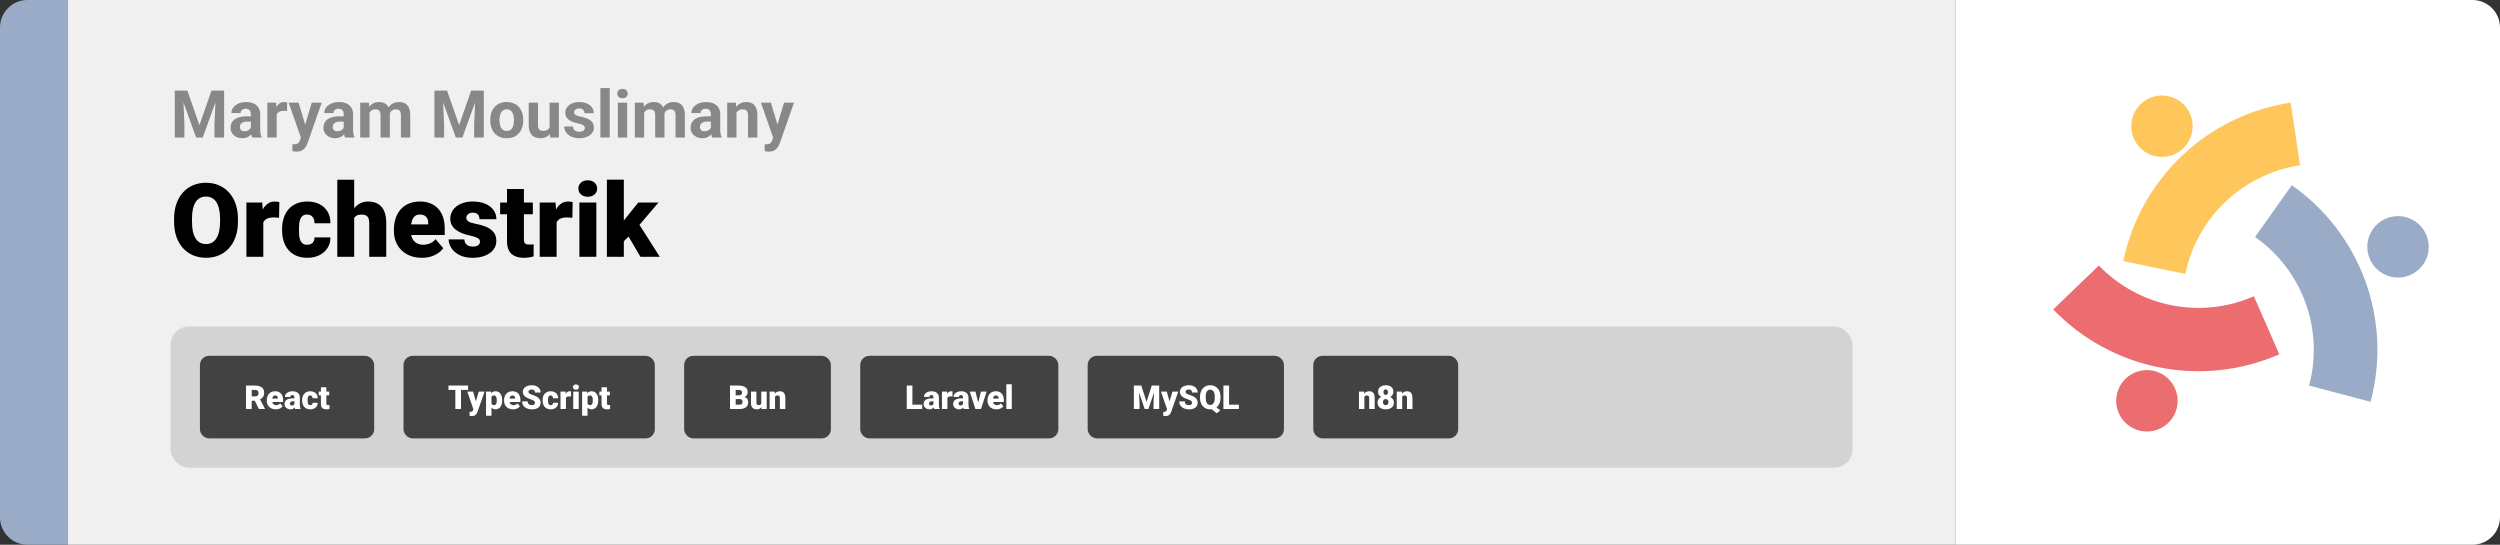 <svg width="1363" height="297" viewBox="0 0 1363 297" fill="none" xmlns="http://www.w3.org/2000/svg">
<rect x="0" y="0" width="1363" height="297" fill="#333333" stroke="none"/>
<path d="M0 15C0 6.716 6.716 0 15 0H37V297H15C6.716 297 0 290.284 0 282V15Z" fill="#99ABC7"/>
<path d="M37 0H1066V297H37V0Z" fill="#F0F0F0"/>
<path d="M97.693 49.406H102.158L108.732 68.197L115.307 49.406H119.771L110.525 75H106.939L97.693 49.406ZM95.285 49.406H99.732L100.541 67.723V75H95.285V49.406ZM117.732 49.406H122.197V75H116.924V67.723L117.732 49.406ZM136.77 70.711V62.238C136.77 61.629 136.67 61.107 136.471 60.674C136.271 60.228 135.961 59.883 135.539 59.637C135.129 59.391 134.596 59.268 133.939 59.268C133.377 59.268 132.891 59.367 132.48 59.566C132.07 59.754 131.754 60.029 131.531 60.393C131.309 60.744 131.197 61.16 131.197 61.641H126.135C126.135 60.832 126.322 60.065 126.697 59.338C127.072 58.611 127.617 57.973 128.332 57.422C129.047 56.859 129.896 56.42 130.881 56.103C131.877 55.787 132.99 55.629 134.221 55.629C135.697 55.629 137.01 55.875 138.158 56.367C139.307 56.859 140.209 57.598 140.865 58.582C141.533 59.566 141.867 60.797 141.867 62.273V70.412C141.867 71.455 141.932 72.311 142.061 72.978C142.189 73.635 142.377 74.209 142.623 74.701V75H137.508C137.262 74.484 137.074 73.84 136.945 73.066C136.828 72.281 136.77 71.496 136.77 70.711ZM137.438 63.416L137.473 66.281H134.643C133.975 66.281 133.395 66.357 132.902 66.51C132.41 66.662 132.006 66.879 131.689 67.16C131.373 67.43 131.139 67.746 130.986 68.109C130.846 68.473 130.775 68.871 130.775 69.305C130.775 69.738 130.875 70.131 131.074 70.482C131.273 70.822 131.561 71.092 131.936 71.291C132.311 71.478 132.75 71.572 133.254 71.572C134.016 71.572 134.678 71.42 135.24 71.115C135.803 70.811 136.236 70.436 136.541 69.99C136.857 69.545 137.021 69.123 137.033 68.725L138.369 70.869C138.182 71.35 137.924 71.848 137.596 72.363C137.279 72.879 136.875 73.365 136.383 73.822C135.891 74.268 135.299 74.637 134.607 74.93C133.916 75.211 133.096 75.352 132.146 75.352C130.939 75.352 129.844 75.111 128.859 74.631C127.887 74.139 127.113 73.465 126.539 72.609C125.977 71.742 125.695 70.758 125.695 69.656C125.695 68.66 125.883 67.775 126.258 67.002C126.633 66.228 127.184 65.578 127.91 65.051C128.648 64.512 129.568 64.107 130.67 63.838C131.771 63.557 133.049 63.416 134.502 63.416H137.438ZM150.832 60.129V75H145.77V55.98H150.533L150.832 60.129ZM156.562 55.857L156.475 60.551C156.229 60.516 155.93 60.486 155.578 60.463C155.238 60.428 154.928 60.41 154.646 60.41C153.932 60.41 153.311 60.504 152.783 60.691C152.268 60.867 151.834 61.131 151.482 61.482C151.143 61.834 150.885 62.262 150.709 62.766C150.545 63.27 150.451 63.844 150.428 64.488L149.408 64.172C149.408 62.941 149.531 61.81 149.777 60.779C150.023 59.736 150.381 58.828 150.85 58.055C151.33 57.281 151.916 56.684 152.607 56.262C153.299 55.84 154.09 55.629 154.98 55.629C155.262 55.629 155.549 55.652 155.842 55.699C156.135 55.734 156.375 55.787 156.562 55.857ZM164.912 72.856L169.957 55.98H175.389L167.742 77.865C167.578 78.346 167.355 78.861 167.074 79.412C166.805 79.963 166.436 80.484 165.967 80.977C165.51 81.481 164.93 81.891 164.227 82.207C163.535 82.523 162.686 82.682 161.678 82.682C161.197 82.682 160.805 82.652 160.5 82.594C160.195 82.535 159.832 82.453 159.41 82.348V78.639C159.539 78.639 159.674 78.639 159.814 78.639C159.955 78.65 160.09 78.656 160.219 78.656C160.887 78.656 161.432 78.58 161.854 78.428C162.275 78.275 162.615 78.041 162.873 77.725C163.131 77.42 163.336 77.022 163.488 76.529L164.912 72.856ZM162.803 55.98L166.934 69.762L167.654 75.123L164.209 75.492L157.371 55.98H162.803ZM187.395 70.711V62.238C187.395 61.629 187.295 61.107 187.096 60.674C186.896 60.228 186.586 59.883 186.164 59.637C185.754 59.391 185.221 59.268 184.564 59.268C184.002 59.268 183.516 59.367 183.105 59.566C182.695 59.754 182.379 60.029 182.156 60.393C181.934 60.744 181.822 61.16 181.822 61.641H176.76C176.76 60.832 176.947 60.065 177.322 59.338C177.697 58.611 178.242 57.973 178.957 57.422C179.672 56.859 180.521 56.42 181.506 56.103C182.502 55.787 183.615 55.629 184.846 55.629C186.322 55.629 187.635 55.875 188.783 56.367C189.932 56.859 190.834 57.598 191.49 58.582C192.158 59.566 192.492 60.797 192.492 62.273V70.412C192.492 71.455 192.557 72.311 192.686 72.978C192.814 73.635 193.002 74.209 193.248 74.701V75H188.133C187.887 74.484 187.699 73.84 187.57 73.066C187.453 72.281 187.395 71.496 187.395 70.711ZM188.062 63.416L188.098 66.281H185.268C184.6 66.281 184.02 66.357 183.527 66.51C183.035 66.662 182.631 66.879 182.314 67.16C181.998 67.43 181.764 67.746 181.611 68.109C181.471 68.473 181.4 68.871 181.4 69.305C181.4 69.738 181.5 70.131 181.699 70.482C181.898 70.822 182.186 71.092 182.561 71.291C182.936 71.478 183.375 71.572 183.879 71.572C184.641 71.572 185.303 71.42 185.865 71.115C186.428 70.811 186.861 70.436 187.166 69.99C187.482 69.545 187.646 69.123 187.658 68.725L188.994 70.869C188.807 71.35 188.549 71.848 188.221 72.363C187.904 72.879 187.5 73.365 187.008 73.822C186.516 74.268 185.924 74.637 185.232 74.93C184.541 75.211 183.721 75.352 182.771 75.352C181.564 75.352 180.469 75.111 179.484 74.631C178.512 74.139 177.738 73.465 177.164 72.609C176.602 71.742 176.32 70.758 176.32 69.656C176.32 68.66 176.508 67.775 176.883 67.002C177.258 66.228 177.809 65.578 178.535 65.051C179.273 64.512 180.193 64.107 181.295 63.838C182.396 63.557 183.674 63.416 185.127 63.416H188.062ZM201.457 59.918V75H196.377V55.98H201.141L201.457 59.918ZM200.754 64.822H199.348C199.348 63.498 199.506 62.279 199.822 61.166C200.15 60.041 200.625 59.068 201.246 58.248C201.879 57.416 202.658 56.772 203.584 56.315C204.51 55.857 205.582 55.629 206.801 55.629C207.645 55.629 208.418 55.758 209.121 56.016C209.824 56.262 210.428 56.654 210.932 57.193C211.447 57.721 211.846 58.412 212.127 59.268C212.408 60.111 212.549 61.125 212.549 62.309V75H207.486V62.871C207.486 62.004 207.369 61.336 207.135 60.867C206.9 60.398 206.566 60.07 206.133 59.883C205.711 59.695 205.201 59.602 204.604 59.602C203.947 59.602 203.373 59.736 202.881 60.006C202.4 60.275 202.002 60.65 201.686 61.131C201.369 61.6 201.135 62.15 200.982 62.783C200.83 63.416 200.754 64.096 200.754 64.822ZM212.074 64.242L210.264 64.471C210.264 63.228 210.416 62.074 210.721 61.008C211.037 59.941 211.5 59.004 212.109 58.195C212.73 57.387 213.498 56.76 214.412 56.315C215.326 55.857 216.381 55.629 217.576 55.629C218.49 55.629 219.322 55.764 220.072 56.033C220.822 56.291 221.461 56.707 221.988 57.281C222.527 57.844 222.938 58.582 223.219 59.496C223.512 60.41 223.658 61.529 223.658 62.853V75H218.578V62.853C218.578 61.975 218.461 61.307 218.227 60.85C218.004 60.381 217.676 60.059 217.242 59.883C216.82 59.695 216.316 59.602 215.73 59.602C215.121 59.602 214.588 59.725 214.131 59.971C213.674 60.205 213.293 60.533 212.988 60.955C212.684 61.377 212.455 61.869 212.303 62.432C212.15 62.982 212.074 63.586 212.074 64.242ZM239.268 49.406H243.732L250.307 68.197L256.881 49.406H261.346L252.1 75H248.514L239.268 49.406ZM236.859 49.406H241.307L242.115 67.723V75H236.859V49.406ZM259.307 49.406H263.771V75H258.498V67.723L259.307 49.406ZM267.27 65.684V65.314C267.27 63.92 267.469 62.637 267.867 61.465C268.266 60.281 268.846 59.256 269.607 58.389C270.369 57.522 271.307 56.848 272.42 56.367C273.533 55.875 274.811 55.629 276.252 55.629C277.693 55.629 278.977 55.875 280.102 56.367C281.227 56.848 282.17 57.522 282.932 58.389C283.705 59.256 284.291 60.281 284.689 61.465C285.088 62.637 285.287 63.92 285.287 65.314V65.684C285.287 67.066 285.088 68.35 284.689 69.533C284.291 70.705 283.705 71.731 282.932 72.609C282.17 73.477 281.232 74.15 280.119 74.631C279.006 75.111 277.729 75.352 276.287 75.352C274.846 75.352 273.562 75.111 272.438 74.631C271.324 74.15 270.381 73.477 269.607 72.609C268.846 71.731 268.266 70.705 267.867 69.533C267.469 68.35 267.27 67.066 267.27 65.684ZM272.332 65.314V65.684C272.332 66.481 272.402 67.225 272.543 67.916C272.684 68.607 272.906 69.217 273.211 69.744C273.527 70.26 273.938 70.664 274.441 70.957C274.945 71.25 275.561 71.397 276.287 71.397C276.99 71.397 277.594 71.25 278.098 70.957C278.602 70.664 279.006 70.26 279.311 69.744C279.615 69.217 279.838 68.607 279.979 67.916C280.131 67.225 280.207 66.481 280.207 65.684V65.314C280.207 64.541 280.131 63.815 279.979 63.135C279.838 62.443 279.609 61.834 279.293 61.307C278.988 60.768 278.584 60.346 278.08 60.041C277.576 59.736 276.967 59.584 276.252 59.584C275.537 59.584 274.928 59.736 274.424 60.041C273.932 60.346 273.527 60.768 273.211 61.307C272.906 61.834 272.684 62.443 272.543 63.135C272.402 63.815 272.332 64.541 272.332 65.314ZM299.648 70.447V55.98H304.711V75H299.947L299.648 70.447ZM300.211 66.545L301.705 66.51C301.705 67.775 301.559 68.953 301.266 70.043C300.973 71.121 300.533 72.059 299.947 72.856C299.361 73.641 298.623 74.256 297.732 74.701C296.842 75.135 295.793 75.352 294.586 75.352C293.66 75.352 292.805 75.223 292.02 74.965C291.246 74.695 290.578 74.279 290.016 73.717C289.465 73.143 289.031 72.41 288.715 71.519C288.41 70.617 288.258 69.533 288.258 68.268V55.98H293.32V68.303C293.32 68.865 293.385 69.34 293.514 69.727C293.654 70.113 293.848 70.43 294.094 70.676C294.34 70.922 294.627 71.098 294.955 71.203C295.295 71.309 295.67 71.361 296.08 71.361C297.123 71.361 297.943 71.15 298.541 70.728C299.15 70.307 299.578 69.732 299.824 69.006C300.082 68.268 300.211 67.447 300.211 66.545ZM318.861 69.744C318.861 69.381 318.756 69.053 318.545 68.76C318.334 68.467 317.941 68.197 317.367 67.951C316.805 67.693 315.99 67.459 314.924 67.248C313.963 67.037 313.066 66.773 312.234 66.457C311.414 66.129 310.699 65.736 310.09 65.279C309.492 64.822 309.023 64.283 308.684 63.662C308.344 63.029 308.174 62.309 308.174 61.5C308.174 60.703 308.344 59.953 308.684 59.25C309.035 58.547 309.533 57.926 310.178 57.387C310.834 56.836 311.631 56.408 312.568 56.103C313.518 55.787 314.584 55.629 315.768 55.629C317.42 55.629 318.838 55.893 320.021 56.42C321.217 56.947 322.131 57.674 322.764 58.6C323.408 59.514 323.73 60.557 323.73 61.728H318.668C318.668 61.236 318.562 60.797 318.352 60.41C318.152 60.012 317.836 59.701 317.402 59.478C316.98 59.244 316.43 59.127 315.75 59.127C315.188 59.127 314.701 59.227 314.291 59.426C313.881 59.613 313.564 59.871 313.342 60.199C313.131 60.516 313.025 60.867 313.025 61.254C313.025 61.547 313.084 61.81 313.201 62.045C313.33 62.268 313.535 62.473 313.816 62.66C314.098 62.848 314.461 63.023 314.906 63.188C315.363 63.34 315.926 63.48 316.594 63.609C317.965 63.891 319.189 64.26 320.268 64.717C321.346 65.162 322.201 65.772 322.834 66.545C323.467 67.307 323.783 68.309 323.783 69.551C323.783 70.394 323.596 71.168 323.221 71.871C322.846 72.574 322.307 73.189 321.604 73.717C320.9 74.232 320.057 74.637 319.072 74.93C318.1 75.211 317.004 75.352 315.785 75.352C314.016 75.352 312.516 75.035 311.285 74.402C310.066 73.769 309.141 72.967 308.508 71.994C307.887 71.01 307.576 70.002 307.576 68.971H312.375C312.398 69.662 312.574 70.219 312.902 70.641C313.242 71.062 313.67 71.367 314.186 71.555C314.713 71.742 315.281 71.836 315.891 71.836C316.547 71.836 317.092 71.748 317.525 71.572C317.959 71.385 318.287 71.139 318.51 70.834C318.744 70.518 318.861 70.154 318.861 69.744ZM332.414 48V75H327.334V48H332.414ZM341.941 55.98V75H336.861V55.98H341.941ZM336.545 51.023C336.545 50.285 336.803 49.676 337.318 49.195C337.834 48.715 338.525 48.475 339.393 48.475C340.248 48.475 340.934 48.715 341.449 49.195C341.977 49.676 342.24 50.285 342.24 51.023C342.24 51.762 341.977 52.371 341.449 52.852C340.934 53.332 340.248 53.572 339.393 53.572C338.525 53.572 337.834 53.332 337.318 52.852C336.803 52.371 336.545 51.762 336.545 51.023ZM351.188 59.918V75H346.107V55.98H350.871L351.188 59.918ZM350.484 64.822H349.078C349.078 63.498 349.236 62.279 349.553 61.166C349.881 60.041 350.355 59.068 350.977 58.248C351.609 57.416 352.389 56.772 353.314 56.315C354.24 55.857 355.312 55.629 356.531 55.629C357.375 55.629 358.148 55.758 358.852 56.016C359.555 56.262 360.158 56.654 360.662 57.193C361.178 57.721 361.576 58.412 361.857 59.268C362.139 60.111 362.279 61.125 362.279 62.309V75H357.217V62.871C357.217 62.004 357.1 61.336 356.865 60.867C356.631 60.398 356.297 60.07 355.863 59.883C355.441 59.695 354.932 59.602 354.334 59.602C353.678 59.602 353.104 59.736 352.611 60.006C352.131 60.275 351.732 60.65 351.416 61.131C351.1 61.6 350.865 62.15 350.713 62.783C350.561 63.416 350.484 64.096 350.484 64.822ZM361.805 64.242L359.994 64.471C359.994 63.228 360.146 62.074 360.451 61.008C360.768 59.941 361.23 59.004 361.84 58.195C362.461 57.387 363.229 56.76 364.143 56.315C365.057 55.857 366.111 55.629 367.307 55.629C368.221 55.629 369.053 55.764 369.803 56.033C370.553 56.291 371.191 56.707 371.719 57.281C372.258 57.844 372.668 58.582 372.949 59.496C373.242 60.41 373.389 61.529 373.389 62.853V75H368.309V62.853C368.309 61.975 368.191 61.307 367.957 60.85C367.734 60.381 367.406 60.059 366.973 59.883C366.551 59.695 366.047 59.602 365.461 59.602C364.852 59.602 364.318 59.725 363.861 59.971C363.404 60.205 363.023 60.533 362.719 60.955C362.414 61.377 362.186 61.869 362.033 62.432C361.881 62.982 361.805 63.586 361.805 64.242ZM387.574 70.711V62.238C387.574 61.629 387.475 61.107 387.275 60.674C387.076 60.228 386.766 59.883 386.344 59.637C385.934 59.391 385.4 59.268 384.744 59.268C384.182 59.268 383.695 59.367 383.285 59.566C382.875 59.754 382.559 60.029 382.336 60.393C382.113 60.744 382.002 61.16 382.002 61.641H376.939C376.939 60.832 377.127 60.065 377.502 59.338C377.877 58.611 378.422 57.973 379.137 57.422C379.852 56.859 380.701 56.42 381.686 56.103C382.682 55.787 383.795 55.629 385.025 55.629C386.502 55.629 387.814 55.875 388.963 56.367C390.111 56.859 391.014 57.598 391.67 58.582C392.338 59.566 392.672 60.797 392.672 62.273V70.412C392.672 71.455 392.736 72.311 392.865 72.978C392.994 73.635 393.182 74.209 393.428 74.701V75H388.312C388.066 74.484 387.879 73.84 387.75 73.066C387.633 72.281 387.574 71.496 387.574 70.711ZM388.242 63.416L388.277 66.281H385.447C384.779 66.281 384.199 66.357 383.707 66.51C383.215 66.662 382.811 66.879 382.494 67.16C382.178 67.43 381.943 67.746 381.791 68.109C381.65 68.473 381.58 68.871 381.58 69.305C381.58 69.738 381.68 70.131 381.879 70.482C382.078 70.822 382.365 71.092 382.74 71.291C383.115 71.478 383.555 71.572 384.059 71.572C384.82 71.572 385.482 71.42 386.045 71.115C386.607 70.811 387.041 70.436 387.346 69.99C387.662 69.545 387.826 69.123 387.838 68.725L389.174 70.869C388.986 71.35 388.729 71.848 388.4 72.363C388.084 72.879 387.68 73.365 387.188 73.822C386.695 74.268 386.104 74.637 385.412 74.93C384.721 75.211 383.9 75.352 382.951 75.352C381.744 75.352 380.648 75.111 379.664 74.631C378.691 74.139 377.918 73.465 377.344 72.609C376.781 71.742 376.5 70.758 376.5 69.656C376.5 68.66 376.688 67.775 377.062 67.002C377.438 66.228 377.988 65.578 378.715 65.051C379.453 64.512 380.373 64.107 381.475 63.838C382.576 63.557 383.854 63.416 385.307 63.416H388.242ZM401.531 60.041V75H396.469V55.98H401.215L401.531 60.041ZM400.793 64.822H399.422C399.422 63.416 399.604 62.15 399.967 61.025C400.33 59.889 400.84 58.922 401.496 58.125C402.152 57.316 402.932 56.701 403.834 56.279C404.748 55.846 405.768 55.629 406.893 55.629C407.783 55.629 408.598 55.758 409.336 56.016C410.074 56.273 410.707 56.684 411.234 57.246C411.773 57.809 412.184 58.553 412.465 59.478C412.758 60.404 412.904 61.535 412.904 62.871V75H407.807V62.853C407.807 62.01 407.689 61.353 407.455 60.885C407.221 60.416 406.875 60.088 406.418 59.9C405.973 59.701 405.422 59.602 404.766 59.602C404.086 59.602 403.494 59.736 402.99 60.006C402.498 60.275 402.088 60.65 401.76 61.131C401.443 61.6 401.203 62.15 401.039 62.783C400.875 63.416 400.793 64.096 400.793 64.822ZM422.396 72.856L427.441 55.98H432.873L425.227 77.865C425.062 78.346 424.84 78.861 424.559 79.412C424.289 79.963 423.92 80.484 423.451 80.977C422.994 81.481 422.414 81.891 421.711 82.207C421.02 82.523 420.17 82.682 419.162 82.682C418.682 82.682 418.289 82.652 417.984 82.594C417.68 82.535 417.316 82.453 416.895 82.348V78.639C417.023 78.639 417.158 78.639 417.299 78.639C417.439 78.65 417.574 78.656 417.703 78.656C418.371 78.656 418.916 78.58 419.338 78.428C419.76 78.275 420.1 78.041 420.357 77.725C420.615 77.42 420.82 77.022 420.973 76.529L422.396 72.856ZM420.287 55.98L424.418 69.762L425.139 75.123L421.693 75.492L414.855 55.98H420.287Z" fill="#888888"/>
<path d="M129.723 119.301V120.914C129.723 123.958 129.294 126.693 128.438 129.117C127.599 131.523 126.405 133.583 124.855 135.297C123.306 136.992 121.474 138.296 119.359 139.207C117.245 140.1 114.911 140.547 112.359 140.547C109.789 140.547 107.438 140.1 105.305 139.207C103.19 138.296 101.349 136.992 99.781 135.297C98.232 133.583 97.029 131.523 96.172 129.117C95.333 126.693 94.914 123.958 94.914 120.914V119.301C94.914 116.257 95.333 113.522 96.172 111.098C97.029 108.673 98.223 106.613 99.754 104.918C101.303 103.204 103.135 101.901 105.25 101.008C107.383 100.096 109.734 99.641 112.305 99.641C114.857 99.641 117.19 100.096 119.305 101.008C121.438 101.901 123.279 103.204 124.828 104.918C126.378 106.613 127.581 108.673 128.438 111.098C129.294 113.522 129.723 116.257 129.723 119.301ZM119.988 120.914V119.246C119.988 117.277 119.815 115.546 119.469 114.051C119.141 112.538 118.648 111.271 117.992 110.25C117.336 109.229 116.525 108.464 115.559 107.953C114.611 107.424 113.526 107.16 112.305 107.16C111.029 107.16 109.917 107.424 108.969 107.953C108.021 108.464 107.228 109.229 106.59 110.25C105.952 111.271 105.469 112.538 105.141 114.051C104.831 115.546 104.676 117.277 104.676 119.246V120.914C104.676 122.865 104.831 124.596 105.141 126.109C105.469 127.604 105.952 128.871 106.59 129.91C107.246 130.949 108.048 131.733 108.996 132.262C109.962 132.79 111.083 133.055 112.359 133.055C113.581 133.055 114.665 132.79 115.613 132.262C116.561 131.733 117.354 130.949 117.992 129.91C118.648 128.871 119.141 127.604 119.469 126.109C119.815 124.596 119.988 122.865 119.988 120.914ZM143.559 117.742V140H134.344V110.414H142.957L143.559 117.742ZM152.309 110.195L152.145 118.754C151.78 118.717 151.288 118.672 150.668 118.617C150.048 118.562 149.529 118.535 149.109 118.535C148.034 118.535 147.104 118.663 146.32 118.918C145.555 119.155 144.917 119.52 144.406 120.012C143.914 120.486 143.549 121.087 143.312 121.816C143.094 122.546 142.993 123.393 143.012 124.359L141.344 123.266C141.344 121.279 141.535 119.474 141.918 117.852C142.319 116.211 142.884 114.798 143.613 113.613C144.342 112.41 145.227 111.49 146.266 110.852C147.305 110.195 148.471 109.867 149.766 109.867C150.221 109.867 150.668 109.895 151.105 109.949C151.561 110.004 151.962 110.086 152.309 110.195ZM167.43 133.438C168.286 133.438 169.016 133.283 169.617 132.973C170.237 132.645 170.702 132.189 171.012 131.605C171.34 131.004 171.495 130.284 171.477 129.445H180.145C180.163 131.669 179.616 133.62 178.504 135.297C177.41 136.956 175.915 138.25 174.02 139.18C172.142 140.091 170.018 140.547 167.648 140.547C165.333 140.547 163.31 140.173 161.578 139.426C159.846 138.66 158.397 137.603 157.23 136.254C156.082 134.887 155.216 133.292 154.633 131.469C154.068 129.646 153.785 127.668 153.785 125.535V124.906C153.785 122.773 154.068 120.796 154.633 118.973C155.216 117.132 156.082 115.536 157.23 114.188C158.397 112.82 159.837 111.763 161.551 111.016C163.283 110.25 165.297 109.867 167.594 109.867C170.055 109.867 172.224 110.332 174.102 111.262C175.997 112.191 177.483 113.54 178.559 115.309C179.634 117.077 180.163 119.219 180.145 121.734H171.477C171.495 120.841 171.358 120.039 171.066 119.328C170.775 118.617 170.319 118.052 169.699 117.633C169.098 117.195 168.323 116.977 167.375 116.977C166.427 116.977 165.661 117.186 165.078 117.605C164.495 118.025 164.048 118.608 163.738 119.355C163.447 120.085 163.246 120.923 163.137 121.871C163.046 122.819 163 123.831 163 124.906V125.535C163 126.629 163.046 127.659 163.137 128.625C163.246 129.573 163.456 130.411 163.766 131.141C164.076 131.852 164.522 132.417 165.105 132.836C165.689 133.237 166.464 133.438 167.43 133.438ZM193.105 98V140H183.891V98H193.105ZM192.012 124.195L189.852 124.25C189.852 122.172 190.107 120.258 190.617 118.508C191.128 116.758 191.857 115.236 192.805 113.941C193.753 112.647 194.892 111.645 196.223 110.934C197.553 110.223 199.03 109.867 200.652 109.867C202.111 109.867 203.441 110.077 204.645 110.496C205.866 110.915 206.914 111.59 207.789 112.52C208.682 113.449 209.366 114.661 209.84 116.156C210.332 117.651 210.578 119.474 210.578 121.625V140H201.309V121.57C201.309 120.367 201.135 119.438 200.789 118.781C200.461 118.107 199.987 117.642 199.367 117.387C198.747 117.113 197.991 116.977 197.098 116.977C196.022 116.977 195.147 117.159 194.473 117.523C193.798 117.888 193.279 118.398 192.914 119.055C192.568 119.693 192.331 120.449 192.203 121.324C192.076 122.199 192.012 123.156 192.012 124.195ZM230.02 140.547C227.613 140.547 225.462 140.173 223.566 139.426C221.671 138.66 220.066 137.612 218.754 136.281C217.46 134.951 216.466 133.419 215.773 131.688C215.099 129.956 214.762 128.124 214.762 126.191V125.152C214.762 122.983 215.062 120.978 215.664 119.137C216.266 117.277 217.159 115.655 218.344 114.27C219.529 112.884 221.014 111.809 222.801 111.043C224.587 110.259 226.665 109.867 229.035 109.867C231.132 109.867 233.009 110.204 234.668 110.879C236.327 111.553 237.73 112.52 238.879 113.777C240.046 115.035 240.93 116.557 241.531 118.344C242.151 120.13 242.461 122.135 242.461 124.359V128.105H218.289V122.336H233.465V121.625C233.483 120.641 233.31 119.802 232.945 119.109C232.599 118.417 232.089 117.888 231.414 117.523C230.74 117.159 229.919 116.977 228.953 116.977C227.951 116.977 227.121 117.195 226.465 117.633C225.827 118.07 225.326 118.672 224.961 119.438C224.615 120.185 224.368 121.051 224.223 122.035C224.077 123.02 224.004 124.059 224.004 125.152V126.191C224.004 127.285 224.15 128.279 224.441 129.172C224.751 130.065 225.189 130.831 225.754 131.469C226.337 132.089 227.03 132.572 227.832 132.918C228.652 133.264 229.582 133.438 230.621 133.438C231.879 133.438 233.118 133.201 234.34 132.727C235.561 132.253 236.609 131.469 237.484 130.375L241.668 135.352C241.066 136.208 240.21 137.038 239.098 137.84C238.004 138.642 236.691 139.298 235.16 139.809C233.629 140.301 231.915 140.547 230.02 140.547ZM261.711 131.688C261.711 131.177 261.538 130.74 261.191 130.375C260.863 129.992 260.28 129.646 259.441 129.336C258.603 129.008 257.427 128.68 255.914 128.352C254.474 128.042 253.116 127.632 251.84 127.121C250.582 126.611 249.479 125.991 248.531 125.262C247.583 124.533 246.836 123.667 246.289 122.664C245.76 121.661 245.496 120.513 245.496 119.219C245.496 117.961 245.76 116.776 246.289 115.664C246.836 114.534 247.629 113.54 248.668 112.684C249.725 111.809 251.01 111.125 252.523 110.633C254.036 110.122 255.759 109.867 257.691 109.867C260.353 109.867 262.65 110.277 264.582 111.098C266.514 111.9 268 113.03 269.039 114.488C270.096 115.928 270.625 117.596 270.625 119.492H261.41C261.41 118.745 261.283 118.107 261.027 117.578C260.79 117.049 260.398 116.648 259.852 116.375C259.305 116.083 258.576 115.938 257.664 115.938C257.026 115.938 256.443 116.056 255.914 116.293C255.404 116.53 254.993 116.858 254.684 117.277C254.374 117.697 254.219 118.189 254.219 118.754C254.219 119.155 254.31 119.52 254.492 119.848C254.693 120.158 254.993 120.449 255.395 120.723C255.796 120.978 256.306 121.215 256.926 121.434C257.546 121.634 258.293 121.816 259.168 121.98C261.155 122.345 263.014 122.865 264.746 123.539C266.478 124.214 267.882 125.171 268.957 126.41C270.051 127.65 270.598 129.318 270.598 131.414C270.598 132.727 270.297 133.939 269.695 135.051C269.094 136.145 268.228 137.111 267.098 137.949C265.967 138.77 264.609 139.408 263.023 139.863C261.438 140.319 259.651 140.547 257.664 140.547C254.839 140.547 252.451 140.046 250.5 139.043C248.549 138.022 247.073 136.746 246.07 135.215C245.086 133.665 244.594 132.098 244.594 130.512H253.18C253.216 131.423 253.435 132.171 253.836 132.754C254.255 133.337 254.811 133.766 255.504 134.039C256.197 134.312 256.999 134.449 257.91 134.449C258.749 134.449 259.441 134.331 259.988 134.094C260.553 133.857 260.982 133.538 261.273 133.137C261.565 132.717 261.711 132.234 261.711 131.688ZM290.504 110.414V116.812H272.676V110.414H290.504ZM276.422 103.059H285.637V130.348C285.637 131.132 285.728 131.742 285.91 132.18C286.092 132.599 286.402 132.9 286.84 133.082C287.296 133.246 287.897 133.328 288.645 133.328C289.173 133.328 289.611 133.319 289.957 133.301C290.303 133.264 290.632 133.219 290.941 133.164V139.754C290.158 140.009 289.337 140.201 288.48 140.328C287.624 140.474 286.712 140.547 285.746 140.547C283.777 140.547 282.091 140.237 280.688 139.617C279.302 138.997 278.245 138.022 277.516 136.691C276.786 135.361 276.422 133.629 276.422 131.496V103.059ZM303.465 117.742V140H294.25V110.414H302.863L303.465 117.742ZM312.215 110.195L312.051 118.754C311.686 118.717 311.194 118.672 310.574 118.617C309.954 118.562 309.435 118.535 309.016 118.535C307.94 118.535 307.01 118.663 306.227 118.918C305.461 119.155 304.823 119.52 304.312 120.012C303.82 120.486 303.456 121.087 303.219 121.816C303 122.546 302.9 123.393 302.918 124.359L301.25 123.266C301.25 121.279 301.441 119.474 301.824 117.852C302.225 116.211 302.79 114.798 303.52 113.613C304.249 112.41 305.133 111.49 306.172 110.852C307.211 110.195 308.378 109.867 309.672 109.867C310.128 109.867 310.574 109.895 311.012 109.949C311.467 110.004 311.868 110.086 312.215 110.195ZM325.121 110.414V140H315.879V110.414H325.121ZM315.332 102.785C315.332 101.473 315.806 100.397 316.754 99.559C317.702 98.72 318.932 98.301 320.445 98.301C321.958 98.301 323.189 98.72 324.137 99.559C325.085 100.397 325.559 101.473 325.559 102.785C325.559 104.098 325.085 105.173 324.137 106.012C323.189 106.85 321.958 107.27 320.445 107.27C318.932 107.27 317.702 106.85 316.754 106.012C315.806 105.173 315.332 104.098 315.332 102.785ZM340.105 97.973V140H330.891V97.973H340.105ZM359.027 110.414L346.176 125.48L339.449 132.207L335.43 126.355L341.035 119.055L347.98 110.414H359.027ZM349.156 140L341.254 126.52L348.062 121.68L359.711 140H349.156Z" fill="black"/>
<rect x="93" y="178" width="917" height="77" rx="10" fill="#D3D3D3"/>
<rect x="111" y="196" width="91" height="41" rx="3" fill="#424242"/>
<rect x="111" y="196" width="91" height="41" rx="3" stroke="#424242" stroke-width="4"/>
<path d="M134.141 210.203H139.177C140.161 210.203 141.017 210.35 141.743 210.643C142.47 210.936 143.029 211.369 143.422 211.943C143.82 212.518 144.02 213.227 144.02 214.07C144.02 214.803 143.905 215.415 143.677 215.907C143.448 216.399 143.129 216.807 142.719 217.129C142.314 217.445 141.843 217.706 141.304 217.911L140.293 218.482H136.065L136.048 216.101H139.177C139.569 216.101 139.895 216.03 140.152 215.89C140.41 215.749 140.604 215.55 140.732 215.292C140.867 215.028 140.935 214.715 140.935 214.352C140.935 213.982 140.867 213.666 140.732 213.402C140.598 213.139 140.398 212.937 140.135 212.796C139.877 212.655 139.558 212.585 139.177 212.585H137.226V223H134.141V210.203ZM141.146 223L138.315 217.34L141.585 217.322L144.45 222.868V223H141.146ZM150.348 223.176C149.574 223.176 148.883 223.056 148.273 222.815C147.664 222.569 147.148 222.232 146.727 221.805C146.311 221.377 145.991 220.885 145.769 220.328C145.552 219.771 145.443 219.183 145.443 218.562V218.228C145.443 217.53 145.54 216.886 145.733 216.294C145.927 215.696 146.214 215.175 146.595 214.729C146.976 214.284 147.453 213.938 148.027 213.692C148.602 213.44 149.27 213.314 150.031 213.314C150.705 213.314 151.309 213.423 151.842 213.64C152.375 213.856 152.826 214.167 153.195 214.571C153.57 214.976 153.854 215.465 154.048 216.039C154.247 216.613 154.347 217.258 154.347 217.973V219.177H146.577V217.322H151.455V217.094C151.461 216.777 151.405 216.508 151.288 216.285C151.177 216.062 151.013 215.893 150.796 215.775C150.579 215.658 150.315 215.6 150.005 215.6C149.683 215.6 149.416 215.67 149.205 215.811C149 215.951 148.839 216.145 148.722 216.391C148.61 216.631 148.531 216.909 148.484 217.226C148.438 217.542 148.414 217.876 148.414 218.228V218.562C148.414 218.913 148.461 219.232 148.555 219.52C148.654 219.807 148.795 220.053 148.977 220.258C149.164 220.457 149.387 220.612 149.645 220.724C149.908 220.835 150.207 220.891 150.541 220.891C150.945 220.891 151.344 220.814 151.736 220.662C152.129 220.51 152.466 220.258 152.747 219.906L154.092 221.506C153.898 221.781 153.623 222.048 153.266 222.306C152.914 222.563 152.492 222.774 152 222.938C151.508 223.097 150.957 223.176 150.348 223.176ZM160.49 220.609V216.689C160.49 216.42 160.452 216.188 160.376 215.995C160.3 215.802 160.18 215.652 160.016 215.547C159.852 215.436 159.632 215.38 159.356 215.38C159.134 215.38 158.943 215.418 158.785 215.494C158.627 215.57 158.507 215.685 158.425 215.837C158.343 215.989 158.302 216.183 158.302 216.417H155.34C155.34 215.978 155.437 215.57 155.63 215.195C155.829 214.814 156.11 214.483 156.474 214.202C156.843 213.921 157.282 213.704 157.792 213.552C158.308 213.394 158.882 213.314 159.515 213.314C160.271 213.314 160.944 213.44 161.536 213.692C162.134 213.944 162.605 214.322 162.951 214.826C163.297 215.324 163.47 215.951 163.47 216.707V220.601C163.47 221.222 163.505 221.693 163.575 222.016C163.646 222.332 163.745 222.61 163.874 222.851V223H160.903C160.763 222.707 160.657 222.35 160.587 221.928C160.522 221.5 160.49 221.061 160.49 220.609ZM160.851 217.19L160.868 218.772H159.559C159.283 218.772 159.049 218.811 158.855 218.887C158.668 218.963 158.516 219.068 158.398 219.203C158.287 219.332 158.205 219.479 158.152 219.643C158.105 219.807 158.082 219.979 158.082 220.161C158.082 220.337 158.123 220.495 158.205 220.636C158.293 220.771 158.41 220.876 158.557 220.952C158.703 221.028 158.867 221.066 159.049 221.066C159.377 221.066 159.655 221.005 159.884 220.882C160.118 220.753 160.297 220.598 160.42 220.416C160.543 220.234 160.604 220.064 160.604 219.906L161.255 221.119C161.138 221.354 161.003 221.591 160.851 221.831C160.704 222.071 160.52 222.294 160.297 222.499C160.08 222.698 159.813 222.862 159.497 222.991C159.181 223.114 158.797 223.176 158.346 223.176C157.76 223.176 157.221 223.056 156.729 222.815C156.242 222.575 155.853 222.241 155.56 221.813C155.267 221.38 155.12 220.882 155.12 220.319C155.12 219.827 155.208 219.388 155.384 219.001C155.565 218.614 155.838 218.286 156.201 218.017C156.564 217.747 157.027 217.542 157.59 217.401C158.152 217.261 158.814 217.19 159.576 217.19H160.851ZM169.13 220.891C169.405 220.891 169.64 220.841 169.833 220.741C170.032 220.636 170.182 220.489 170.281 220.302C170.387 220.108 170.437 219.877 170.431 219.607H173.217C173.223 220.322 173.047 220.949 172.689 221.488C172.338 222.021 171.857 222.438 171.248 222.736C170.645 223.029 169.962 223.176 169.2 223.176C168.456 223.176 167.806 223.056 167.249 222.815C166.692 222.569 166.227 222.229 165.852 221.796C165.482 221.356 165.204 220.844 165.017 220.258C164.835 219.672 164.744 219.036 164.744 218.351V218.148C164.744 217.463 164.835 216.827 165.017 216.241C165.204 215.649 165.482 215.137 165.852 214.703C166.227 214.264 166.689 213.924 167.24 213.684C167.797 213.438 168.444 213.314 169.183 213.314C169.974 213.314 170.671 213.464 171.274 213.763C171.884 214.062 172.361 214.495 172.707 215.063C173.053 215.632 173.223 216.32 173.217 217.129H170.431C170.437 216.842 170.393 216.584 170.299 216.355C170.205 216.127 170.059 215.945 169.859 215.811C169.666 215.67 169.417 215.6 169.112 215.6C168.808 215.6 168.562 215.667 168.374 215.802C168.187 215.937 168.043 216.124 167.943 216.364C167.85 216.599 167.785 216.868 167.75 217.173C167.721 217.478 167.706 217.803 167.706 218.148V218.351C167.706 218.702 167.721 219.033 167.75 219.344C167.785 219.648 167.853 219.918 167.952 220.152C168.052 220.381 168.195 220.562 168.383 220.697C168.57 220.826 168.819 220.891 169.13 220.891ZM179.492 213.49V215.547H173.762V213.49H179.492ZM174.966 211.126H177.928V219.897C177.928 220.149 177.957 220.346 178.016 220.486C178.074 220.621 178.174 220.718 178.314 220.776C178.461 220.829 178.654 220.855 178.895 220.855C179.064 220.855 179.205 220.853 179.316 220.847C179.428 220.835 179.533 220.82 179.633 220.803V222.921C179.381 223.003 179.117 223.064 178.842 223.105C178.566 223.152 178.273 223.176 177.963 223.176C177.33 223.176 176.788 223.076 176.337 222.877C175.892 222.678 175.552 222.364 175.317 221.937C175.083 221.509 174.966 220.952 174.966 220.267V211.126Z" fill="white"/>
<rect x="222" y="196" width="133" height="41" rx="3" fill="#424242"/>
<rect x="222" y="196" width="133" height="41" rx="3" stroke="#424242" stroke-width="4"/>
<path d="M251.34 210.203V223H248.255V210.203H251.34ZM255.189 210.203V212.585H244.493V210.203H255.189ZM258.556 221.884L261.017 213.49H264.198L260.375 224.415C260.293 224.655 260.185 224.913 260.05 225.188C259.915 225.47 259.73 225.736 259.496 225.988C259.262 226.24 258.96 226.445 258.591 226.604C258.228 226.762 257.776 226.841 257.237 226.841C256.95 226.841 256.739 226.826 256.604 226.797C256.476 226.773 256.276 226.729 256.007 226.665V224.547C256.083 224.547 256.147 224.547 256.2 224.547C256.259 224.547 256.323 224.547 256.394 224.547C256.71 224.547 256.962 224.515 257.149 224.45C257.343 224.386 257.489 224.292 257.589 224.169C257.694 224.046 257.776 223.896 257.835 223.721L258.556 221.884ZM257.932 213.49L259.804 220.144L260.129 223.281H258.143L254.759 213.49H257.932ZM267.96 215.318V226.656H264.998V213.49H267.758L267.96 215.318ZM273.796 218.131V218.315C273.796 219.007 273.717 219.648 273.559 220.24C273.4 220.832 273.166 221.348 272.855 221.787C272.545 222.227 272.158 222.569 271.695 222.815C271.238 223.056 270.708 223.176 270.104 223.176C269.536 223.176 269.047 223.05 268.637 222.798C268.227 222.546 267.884 222.197 267.608 221.752C267.333 221.307 267.11 220.797 266.94 220.223C266.771 219.648 266.636 219.042 266.536 218.403V218.166C266.636 217.48 266.771 216.845 266.94 216.259C267.11 215.667 267.333 215.151 267.608 214.712C267.884 214.272 268.224 213.93 268.628 213.684C269.038 213.438 269.527 213.314 270.096 213.314C270.699 213.314 271.229 213.429 271.687 213.657C272.149 213.886 272.536 214.214 272.847 214.642C273.163 215.063 273.4 215.57 273.559 216.162C273.717 216.754 273.796 217.41 273.796 218.131ZM270.834 218.315V218.131C270.834 217.762 270.808 217.425 270.755 217.12C270.702 216.81 270.617 216.54 270.5 216.312C270.389 216.083 270.239 215.907 270.052 215.784C269.864 215.661 269.633 215.6 269.357 215.6C269.041 215.6 268.774 215.649 268.558 215.749C268.347 215.843 268.177 215.989 268.048 216.188C267.925 216.382 267.837 216.625 267.784 216.918C267.737 217.205 267.717 217.542 267.723 217.929V218.649C267.711 219.095 267.755 219.487 267.854 219.827C267.954 220.161 268.127 220.422 268.373 220.609C268.619 220.797 268.953 220.891 269.375 220.891C269.656 220.891 269.891 220.826 270.078 220.697C270.266 220.562 270.415 220.378 270.526 220.144C270.638 219.903 270.717 219.628 270.764 219.317C270.811 219.007 270.834 218.673 270.834 218.315ZM279.72 223.176C278.946 223.176 278.255 223.056 277.646 222.815C277.036 222.569 276.521 222.232 276.099 221.805C275.683 221.377 275.363 220.885 275.141 220.328C274.924 219.771 274.815 219.183 274.815 218.562V218.228C274.815 217.53 274.912 216.886 275.105 216.294C275.299 215.696 275.586 215.175 275.967 214.729C276.348 214.284 276.825 213.938 277.399 213.692C277.974 213.44 278.642 213.314 279.403 213.314C280.077 213.314 280.681 213.423 281.214 213.64C281.747 213.856 282.198 214.167 282.567 214.571C282.942 214.976 283.227 215.465 283.42 216.039C283.619 216.613 283.719 217.258 283.719 217.973V219.177H275.949V217.322H280.827V217.094C280.833 216.777 280.777 216.508 280.66 216.285C280.549 216.062 280.385 215.893 280.168 215.775C279.951 215.658 279.688 215.6 279.377 215.6C279.055 215.6 278.788 215.67 278.577 215.811C278.372 215.951 278.211 216.145 278.094 216.391C277.982 216.631 277.903 216.909 277.856 217.226C277.81 217.542 277.786 217.876 277.786 218.228V218.562C277.786 218.913 277.833 219.232 277.927 219.52C278.026 219.807 278.167 220.053 278.349 220.258C278.536 220.457 278.759 220.612 279.017 220.724C279.28 220.835 279.579 220.891 279.913 220.891C280.317 220.891 280.716 220.814 281.108 220.662C281.501 220.51 281.838 220.258 282.119 219.906L283.464 221.506C283.271 221.781 282.995 222.048 282.638 222.306C282.286 222.563 281.864 222.774 281.372 222.938C280.88 223.097 280.329 223.176 279.72 223.176ZM291.655 219.599C291.655 219.399 291.626 219.221 291.567 219.062C291.509 218.898 291.4 218.746 291.242 218.605C291.084 218.465 290.855 218.324 290.557 218.184C290.264 218.037 289.877 217.885 289.396 217.727C288.834 217.539 288.292 217.328 287.771 217.094C287.249 216.854 286.783 216.575 286.373 216.259C285.963 215.937 285.638 215.562 285.397 215.134C285.157 214.7 285.037 214.196 285.037 213.622C285.037 213.071 285.16 212.576 285.406 212.137C285.652 211.691 285.995 211.313 286.435 211.003C286.88 210.687 287.401 210.446 287.999 210.282C288.597 210.112 289.25 210.027 289.959 210.027C290.896 210.027 291.723 210.191 292.438 210.52C293.158 210.842 293.721 211.302 294.125 211.899C294.535 212.491 294.74 213.191 294.74 214H291.673C291.673 213.678 291.605 213.394 291.471 213.147C291.342 212.901 291.146 212.708 290.882 212.567C290.618 212.427 290.287 212.356 289.889 212.356C289.502 212.356 289.177 212.415 288.913 212.532C288.649 212.649 288.45 212.808 288.315 213.007C288.181 213.2 288.113 213.414 288.113 213.648C288.113 213.842 288.166 214.018 288.271 214.176C288.383 214.328 288.538 214.472 288.737 214.606C288.942 214.741 289.188 214.87 289.476 214.993C289.769 215.116 290.097 215.236 290.46 215.354C291.14 215.57 291.743 215.813 292.271 216.083C292.804 216.347 293.252 216.648 293.615 216.988C293.984 217.322 294.263 217.703 294.45 218.131C294.644 218.559 294.74 219.042 294.74 219.581C294.74 220.155 294.629 220.665 294.406 221.11C294.184 221.556 293.864 221.934 293.448 222.244C293.032 222.549 292.534 222.78 291.954 222.938C291.374 223.097 290.727 223.176 290.012 223.176C289.355 223.176 288.708 223.094 288.069 222.93C287.437 222.76 286.862 222.502 286.347 222.156C285.831 221.805 285.418 221.356 285.107 220.812C284.803 220.261 284.65 219.607 284.65 218.852H287.744C287.744 219.227 287.794 219.543 287.894 219.801C287.993 220.059 288.14 220.267 288.333 220.425C288.526 220.577 288.764 220.688 289.045 220.759C289.326 220.823 289.648 220.855 290.012 220.855C290.404 220.855 290.721 220.8 290.961 220.688C291.201 220.571 291.377 220.419 291.488 220.231C291.6 220.038 291.655 219.827 291.655 219.599ZM300.207 220.891C300.482 220.891 300.717 220.841 300.91 220.741C301.109 220.636 301.259 220.489 301.358 220.302C301.464 220.108 301.514 219.877 301.508 219.607H304.294C304.3 220.322 304.124 220.949 303.767 221.488C303.415 222.021 302.935 222.438 302.325 222.736C301.722 223.029 301.039 223.176 300.277 223.176C299.533 223.176 298.883 223.056 298.326 222.815C297.77 222.569 297.304 222.229 296.929 221.796C296.56 221.356 296.281 220.844 296.094 220.258C295.912 219.672 295.821 219.036 295.821 218.351V218.148C295.821 217.463 295.912 216.827 296.094 216.241C296.281 215.649 296.56 215.137 296.929 214.703C297.304 214.264 297.767 213.924 298.317 213.684C298.874 213.438 299.521 213.314 300.26 213.314C301.051 213.314 301.748 213.464 302.352 213.763C302.961 214.062 303.438 214.495 303.784 215.063C304.13 215.632 304.3 216.32 304.294 217.129H301.508C301.514 216.842 301.47 216.584 301.376 216.355C301.282 216.127 301.136 215.945 300.937 215.811C300.743 215.67 300.494 215.6 300.189 215.6C299.885 215.6 299.639 215.667 299.451 215.802C299.264 215.937 299.12 216.124 299.021 216.364C298.927 216.599 298.862 216.868 298.827 217.173C298.798 217.478 298.783 217.803 298.783 218.148V218.351C298.783 218.702 298.798 219.033 298.827 219.344C298.862 219.648 298.93 219.918 299.029 220.152C299.129 220.381 299.272 220.562 299.46 220.697C299.647 220.826 299.896 220.891 300.207 220.891ZM308.548 215.846V223H305.586V213.49H308.354L308.548 215.846ZM311.36 213.42L311.308 216.171C311.19 216.159 311.032 216.145 310.833 216.127C310.634 216.109 310.467 216.101 310.332 216.101C309.986 216.101 309.688 216.142 309.436 216.224C309.189 216.3 308.984 216.417 308.82 216.575C308.662 216.728 308.545 216.921 308.469 217.155C308.398 217.39 308.366 217.662 308.372 217.973L307.836 217.621C307.836 216.982 307.897 216.402 308.021 215.881C308.149 215.354 308.331 214.899 308.565 214.519C308.8 214.132 309.084 213.836 309.418 213.631C309.752 213.42 310.127 213.314 310.543 213.314C310.689 213.314 310.833 213.323 310.974 213.341C311.12 213.358 311.249 213.385 311.36 213.42ZM315.509 213.49V223H312.538V213.49H315.509ZM312.362 211.038C312.362 210.616 312.515 210.271 312.819 210.001C313.124 209.731 313.52 209.597 314.006 209.597C314.492 209.597 314.888 209.731 315.192 210.001C315.497 210.271 315.649 210.616 315.649 211.038C315.649 211.46 315.497 211.806 315.192 212.075C314.888 212.345 314.492 212.479 314.006 212.479C313.52 212.479 313.124 212.345 312.819 212.075C312.515 211.806 312.362 211.46 312.362 211.038ZM320.325 215.318V226.656H317.363V213.49H320.123L320.325 215.318ZM326.161 218.131V218.315C326.161 219.007 326.082 219.648 325.924 220.24C325.766 220.832 325.531 221.348 325.221 221.787C324.91 222.227 324.523 222.569 324.061 222.815C323.604 223.056 323.073 223.176 322.47 223.176C321.901 223.176 321.412 223.05 321.002 222.798C320.592 222.546 320.249 222.197 319.974 221.752C319.698 221.307 319.476 220.797 319.306 220.223C319.136 219.648 319.001 219.042 318.901 218.403V218.166C319.001 217.48 319.136 216.845 319.306 216.259C319.476 215.667 319.698 215.151 319.974 214.712C320.249 214.272 320.589 213.93 320.993 213.684C321.403 213.438 321.893 213.314 322.461 213.314C323.064 213.314 323.595 213.429 324.052 213.657C324.515 213.886 324.901 214.214 325.212 214.642C325.528 215.063 325.766 215.57 325.924 216.162C326.082 216.754 326.161 217.41 326.161 218.131ZM323.199 218.315V218.131C323.199 217.762 323.173 217.425 323.12 217.12C323.067 216.81 322.982 216.54 322.865 216.312C322.754 216.083 322.604 215.907 322.417 215.784C322.229 215.661 321.998 215.6 321.723 215.6C321.406 215.6 321.14 215.649 320.923 215.749C320.712 215.843 320.542 215.989 320.413 216.188C320.29 216.382 320.202 216.625 320.149 216.918C320.103 217.205 320.082 217.542 320.088 217.929V218.649C320.076 219.095 320.12 219.487 320.22 219.827C320.319 220.161 320.492 220.422 320.738 220.609C320.984 220.797 321.318 220.891 321.74 220.891C322.021 220.891 322.256 220.826 322.443 220.697C322.631 220.562 322.78 220.378 322.892 220.144C323.003 219.903 323.082 219.628 323.129 219.317C323.176 219.007 323.199 218.673 323.199 218.315ZM332.489 213.49V215.547H326.759V213.49H332.489ZM327.963 211.126H330.925V219.897C330.925 220.149 330.954 220.346 331.013 220.486C331.071 220.621 331.171 220.718 331.312 220.776C331.458 220.829 331.651 220.855 331.892 220.855C332.062 220.855 332.202 220.853 332.313 220.847C332.425 220.835 332.53 220.82 332.63 220.803V222.921C332.378 223.003 332.114 223.064 331.839 223.105C331.563 223.152 331.271 223.176 330.96 223.176C330.327 223.176 329.785 223.076 329.334 222.877C328.889 222.678 328.549 222.364 328.314 221.937C328.08 221.509 327.963 220.952 327.963 220.267V211.126Z" fill="white"/>
<rect x="375" y="196" width="76" height="41" rx="3" fill="#424242"/>
<rect x="375" y="196" width="76" height="41" rx="3" stroke="#424242" stroke-width="4"/>
<path d="M403.227 217.56H399.931L399.913 215.538H402.585C403.065 215.538 403.449 215.485 403.736 215.38C404.023 215.269 404.231 215.107 404.36 214.896C404.495 214.686 404.562 214.422 404.562 214.105C404.562 213.742 404.495 213.449 404.36 213.227C404.226 213.004 404.012 212.843 403.719 212.743C403.432 212.638 403.06 212.585 402.603 212.585H401.091V223H398.006V210.203H402.603C403.394 210.203 404.1 210.276 404.721 210.423C405.342 210.563 405.869 210.78 406.303 211.073C406.742 211.366 407.076 211.735 407.305 212.181C407.533 212.62 407.647 213.139 407.647 213.736C407.647 214.258 407.536 214.747 407.313 215.204C407.091 215.661 406.719 216.033 406.197 216.32C405.682 216.602 404.976 216.748 404.079 216.76L403.227 217.56ZM403.104 223H399.184L400.238 220.627H403.104C403.525 220.627 403.862 220.562 404.114 220.434C404.372 220.299 404.557 220.123 404.668 219.906C404.785 219.684 404.844 219.438 404.844 219.168C404.844 218.84 404.788 218.556 404.677 218.315C404.571 218.075 404.401 217.891 404.167 217.762C403.933 217.627 403.619 217.56 403.227 217.56H400.634L400.651 215.538H403.754L404.475 216.347C405.33 216.312 406.007 216.432 406.505 216.707C407.009 216.982 407.369 217.346 407.586 217.797C407.803 218.248 407.911 218.72 407.911 219.212C407.911 220.05 407.729 220.75 407.366 221.312C407.009 221.875 406.473 222.297 405.758 222.578C405.043 222.859 404.158 223 403.104 223ZM415.039 220.688V213.49H418.01V223H415.232L415.039 220.688ZM415.32 218.755L416.094 218.737C416.094 219.376 416.018 219.968 415.865 220.513C415.713 221.052 415.487 221.521 415.188 221.919C414.896 222.317 414.532 222.628 414.099 222.851C413.671 223.067 413.176 223.176 412.613 223.176C412.145 223.176 411.714 223.111 411.321 222.982C410.935 222.848 410.601 222.64 410.319 222.358C410.038 222.071 409.818 221.705 409.66 221.26C409.508 220.809 409.432 220.27 409.432 219.643V213.49H412.394V219.66C412.394 219.871 412.42 220.053 412.473 220.205C412.525 220.357 412.602 220.486 412.701 220.592C412.801 220.691 412.924 220.768 413.07 220.82C413.223 220.867 413.396 220.891 413.589 220.891C414.034 220.891 414.383 220.797 414.635 220.609C414.887 220.422 415.062 220.167 415.162 219.845C415.268 219.522 415.32 219.159 415.32 218.755ZM422.554 215.521V223H419.592V213.49H422.369L422.554 215.521ZM422.202 217.92L421.508 217.938C421.508 217.211 421.596 216.563 421.771 215.995C421.947 215.421 422.196 214.935 422.519 214.536C422.841 214.138 423.225 213.836 423.67 213.631C424.121 213.42 424.622 213.314 425.173 213.314C425.612 213.314 426.014 213.379 426.377 213.508C426.746 213.637 427.062 213.845 427.326 214.132C427.596 214.419 427.801 214.8 427.941 215.274C428.088 215.743 428.161 216.323 428.161 217.015V223H425.182V217.006C425.182 216.625 425.129 216.335 425.023 216.136C424.918 215.931 424.766 215.79 424.566 215.714C424.367 215.638 424.124 215.6 423.837 215.6C423.532 215.6 423.274 215.658 423.063 215.775C422.853 215.893 422.683 216.057 422.554 216.268C422.431 216.473 422.34 216.716 422.281 216.997C422.229 217.278 422.202 217.586 422.202 217.92Z" fill="white"/>
<rect x="471" y="196" width="104" height="41" rx="3" fill="#424242"/>
<rect x="471" y="196" width="104" height="41" rx="3" stroke="#424242" stroke-width="4"/>
<path d="M502.812 220.627V223H496.343V220.627H502.812ZM497.441 210.203V223H494.356V210.203H497.441ZM508.911 220.609V216.689C508.911 216.42 508.873 216.188 508.797 215.995C508.721 215.802 508.601 215.652 508.437 215.547C508.272 215.436 508.053 215.38 507.777 215.38C507.555 215.38 507.364 215.418 507.206 215.494C507.048 215.57 506.928 215.685 506.846 215.837C506.764 215.989 506.723 216.183 506.723 216.417H503.761C503.761 215.978 503.857 215.57 504.051 215.195C504.25 214.814 504.531 214.483 504.895 214.202C505.264 213.921 505.703 213.704 506.213 213.552C506.729 213.394 507.303 213.314 507.936 213.314C508.691 213.314 509.365 213.44 509.957 213.692C510.555 213.944 511.026 214.322 511.372 214.826C511.718 215.324 511.891 215.951 511.891 216.707V220.601C511.891 221.222 511.926 221.693 511.996 222.016C512.066 222.332 512.166 222.61 512.295 222.851V223H509.324C509.184 222.707 509.078 222.35 509.008 221.928C508.943 221.5 508.911 221.061 508.911 220.609ZM509.271 217.19L509.289 218.772H507.979C507.704 218.772 507.47 218.811 507.276 218.887C507.089 218.963 506.937 219.068 506.819 219.203C506.708 219.332 506.626 219.479 506.573 219.643C506.526 219.807 506.503 219.979 506.503 220.161C506.503 220.337 506.544 220.495 506.626 220.636C506.714 220.771 506.831 220.876 506.978 220.952C507.124 221.028 507.288 221.066 507.47 221.066C507.798 221.066 508.076 221.005 508.305 220.882C508.539 220.753 508.718 220.598 508.841 220.416C508.964 220.234 509.025 220.064 509.025 219.906L509.676 221.119C509.559 221.354 509.424 221.591 509.271 221.831C509.125 222.071 508.94 222.294 508.718 222.499C508.501 222.698 508.234 222.862 507.918 222.991C507.602 223.114 507.218 223.176 506.767 223.176C506.181 223.176 505.642 223.056 505.149 222.815C504.663 222.575 504.273 222.241 503.98 221.813C503.688 221.38 503.541 220.882 503.541 220.319C503.541 219.827 503.629 219.388 503.805 219.001C503.986 218.614 504.259 218.286 504.622 218.017C504.985 217.747 505.448 217.542 506.011 217.401C506.573 217.261 507.235 217.19 507.997 217.19H509.271ZM516.522 215.846V223H513.561V213.49H516.329L516.522 215.846ZM519.335 213.42L519.282 216.171C519.165 216.159 519.007 216.145 518.808 216.127C518.608 216.109 518.441 216.101 518.307 216.101C517.961 216.101 517.662 216.142 517.41 216.224C517.164 216.3 516.959 216.417 516.795 216.575C516.637 216.728 516.52 216.921 516.443 217.155C516.373 217.39 516.341 217.662 516.347 217.973L515.811 217.621C515.811 216.982 515.872 216.402 515.995 215.881C516.124 215.354 516.306 214.899 516.54 214.519C516.774 214.132 517.059 213.836 517.393 213.631C517.727 213.42 518.102 213.314 518.518 213.314C518.664 213.314 518.808 213.323 518.948 213.341C519.095 213.358 519.224 213.385 519.335 213.42ZM525.03 220.609V216.689C525.03 216.42 524.992 216.188 524.916 215.995C524.84 215.802 524.72 215.652 524.556 215.547C524.392 215.436 524.172 215.38 523.896 215.38C523.674 215.38 523.483 215.418 523.325 215.494C523.167 215.57 523.047 215.685 522.965 215.837C522.883 215.989 522.842 216.183 522.842 216.417H519.88C519.88 215.978 519.977 215.57 520.17 215.195C520.369 214.814 520.65 214.483 521.014 214.202C521.383 213.921 521.822 213.704 522.332 213.552C522.848 213.394 523.422 213.314 524.055 213.314C524.811 213.314 525.484 213.44 526.076 213.692C526.674 213.944 527.146 214.322 527.491 214.826C527.837 215.324 528.01 215.951 528.01 216.707V220.601C528.01 221.222 528.045 221.693 528.115 222.016C528.186 222.332 528.285 222.61 528.414 222.851V223H525.443C525.303 222.707 525.197 222.35 525.127 221.928C525.062 221.5 525.03 221.061 525.03 220.609ZM525.391 217.19L525.408 218.772H524.099C523.823 218.772 523.589 218.811 523.396 218.887C523.208 218.963 523.056 219.068 522.938 219.203C522.827 219.332 522.745 219.479 522.692 219.643C522.646 219.807 522.622 219.979 522.622 220.161C522.622 220.337 522.663 220.495 522.745 220.636C522.833 220.771 522.95 220.876 523.097 220.952C523.243 221.028 523.407 221.066 523.589 221.066C523.917 221.066 524.195 221.005 524.424 220.882C524.658 220.753 524.837 220.598 524.96 220.416C525.083 220.234 525.145 220.064 525.145 219.906L525.795 221.119C525.678 221.354 525.543 221.591 525.391 221.831C525.244 222.071 525.06 222.294 524.837 222.499C524.62 222.698 524.354 222.862 524.037 222.991C523.721 223.114 523.337 223.176 522.886 223.176C522.3 223.176 521.761 223.056 521.269 222.815C520.782 222.575 520.393 222.241 520.1 221.813C519.807 221.38 519.66 220.882 519.66 220.319C519.66 219.827 519.748 219.388 519.924 219.001C520.105 218.614 520.378 218.286 520.741 218.017C521.104 217.747 521.567 217.542 522.13 217.401C522.692 217.261 523.354 217.19 524.116 217.19H525.391ZM532.94 220.97L534.812 213.49H537.933L534.821 223H532.976L532.94 220.97ZM531.833 213.49L533.679 220.97L533.661 223H531.807L528.704 213.49H531.833ZM543.294 223.176C542.521 223.176 541.829 223.056 541.22 222.815C540.61 222.569 540.095 222.232 539.673 221.805C539.257 221.377 538.938 220.885 538.715 220.328C538.498 219.771 538.39 219.183 538.39 218.562V218.228C538.39 217.53 538.486 216.886 538.68 216.294C538.873 215.696 539.16 215.175 539.541 214.729C539.922 214.284 540.399 213.938 540.974 213.692C541.548 213.44 542.216 213.314 542.978 213.314C543.651 213.314 544.255 213.423 544.788 213.64C545.321 213.856 545.772 214.167 546.142 214.571C546.517 214.976 546.801 215.465 546.994 216.039C547.193 216.613 547.293 217.258 547.293 217.973V219.177H539.523V217.322H544.401V217.094C544.407 216.777 544.352 216.508 544.234 216.285C544.123 216.062 543.959 215.893 543.742 215.775C543.525 215.658 543.262 215.6 542.951 215.6C542.629 215.6 542.362 215.67 542.151 215.811C541.946 215.951 541.785 216.145 541.668 216.391C541.557 216.631 541.478 216.909 541.431 217.226C541.384 217.542 541.36 217.876 541.36 218.228V218.562C541.36 218.913 541.407 219.232 541.501 219.52C541.601 219.807 541.741 220.053 541.923 220.258C542.11 220.457 542.333 220.612 542.591 220.724C542.854 220.835 543.153 220.891 543.487 220.891C543.892 220.891 544.29 220.814 544.683 220.662C545.075 220.51 545.412 220.258 545.693 219.906L547.038 221.506C546.845 221.781 546.569 222.048 546.212 222.306C545.86 222.563 545.438 222.774 544.946 222.938C544.454 223.097 543.903 223.176 543.294 223.176ZM551.626 209.5V223H548.655V209.5H551.626Z" fill="white"/>
<rect x="595" y="196" width="103" height="41" rx="3" fill="#424242"/>
<rect x="595" y="196" width="103" height="41" rx="3" stroke="#424242" stroke-width="4"/>
<path d="M619.72 210.203H622.233L625.09 219.106L627.946 210.203H630.46L626.109 223H624.07L619.72 210.203ZM618.19 210.203H620.792L621.275 220.012V223H618.19V210.203ZM629.388 210.203H631.998V223H628.904V220.012L629.388 210.203ZM636.753 221.884L639.214 213.49H642.396L638.572 224.415C638.49 224.655 638.382 224.913 638.247 225.188C638.112 225.47 637.928 225.736 637.693 225.988C637.459 226.24 637.157 226.445 636.788 226.604C636.425 226.762 635.974 226.841 635.435 226.841C635.147 226.841 634.937 226.826 634.802 226.797C634.673 226.773 634.474 226.729 634.204 226.665V224.547C634.28 224.547 634.345 224.547 634.397 224.547C634.456 224.547 634.521 224.547 634.591 224.547C634.907 224.547 635.159 224.515 635.347 224.45C635.54 224.386 635.687 224.292 635.786 224.169C635.892 224.046 635.974 223.896 636.032 223.721L636.753 221.884ZM636.129 213.49L638.001 220.144L638.326 223.281H636.34L632.956 213.49H636.129ZM649.901 219.599C649.901 219.399 649.872 219.221 649.813 219.062C649.755 218.898 649.646 218.746 649.488 218.605C649.33 218.465 649.102 218.324 648.803 218.184C648.51 218.037 648.123 217.885 647.643 217.727C647.08 217.539 646.538 217.328 646.017 217.094C645.495 216.854 645.029 216.575 644.619 216.259C644.209 215.937 643.884 215.562 643.644 215.134C643.403 214.7 643.283 214.196 643.283 213.622C643.283 213.071 643.406 212.576 643.652 212.137C643.898 211.691 644.241 211.313 644.681 211.003C645.126 210.687 645.647 210.446 646.245 210.282C646.843 210.112 647.496 210.027 648.205 210.027C649.143 210.027 649.969 210.191 650.684 210.52C651.404 210.842 651.967 211.302 652.371 211.899C652.781 212.491 652.986 213.191 652.986 214H649.919C649.919 213.678 649.852 213.394 649.717 213.147C649.588 212.901 649.392 212.708 649.128 212.567C648.864 212.427 648.533 212.356 648.135 212.356C647.748 212.356 647.423 212.415 647.159 212.532C646.896 212.649 646.696 212.808 646.562 213.007C646.427 213.2 646.359 213.414 646.359 213.648C646.359 213.842 646.412 214.018 646.518 214.176C646.629 214.328 646.784 214.472 646.983 214.606C647.188 214.741 647.435 214.87 647.722 214.993C648.015 215.116 648.343 215.236 648.706 215.354C649.386 215.57 649.989 215.813 650.517 216.083C651.05 216.347 651.498 216.648 651.861 216.988C652.23 217.322 652.509 217.703 652.696 218.131C652.89 218.559 652.986 219.042 652.986 219.581C652.986 220.155 652.875 220.665 652.652 221.11C652.43 221.556 652.11 221.934 651.694 222.244C651.278 222.549 650.78 222.78 650.2 222.938C649.62 223.097 648.973 223.176 648.258 223.176C647.602 223.176 646.954 223.094 646.315 222.93C645.683 222.76 645.108 222.502 644.593 222.156C644.077 221.805 643.664 221.356 643.354 220.812C643.049 220.261 642.896 219.607 642.896 218.852H645.99C645.99 219.227 646.04 219.543 646.14 219.801C646.239 220.059 646.386 220.267 646.579 220.425C646.772 220.577 647.01 220.688 647.291 220.759C647.572 220.823 647.895 220.855 648.258 220.855C648.65 220.855 648.967 220.8 649.207 220.688C649.447 220.571 649.623 220.419 649.734 220.231C649.846 220.038 649.901 219.827 649.901 219.599ZM661.714 220.891L665.282 223.721L663.366 225.338L659.859 222.508L661.714 220.891ZM665.432 216.347V216.865C665.432 217.844 665.294 218.723 665.019 219.502C664.749 220.275 664.362 220.938 663.858 221.488C663.36 222.033 662.771 222.452 662.092 222.745C661.412 223.032 660.662 223.176 659.842 223.176C659.016 223.176 658.26 223.032 657.574 222.745C656.895 222.452 656.303 222.033 655.799 221.488C655.301 220.938 654.914 220.275 654.639 219.502C654.369 218.723 654.234 217.844 654.234 216.865V216.347C654.234 215.368 654.369 214.489 654.639 213.71C654.914 212.931 655.298 212.269 655.79 211.724C656.288 211.173 656.877 210.754 657.557 210.467C658.242 210.174 658.998 210.027 659.824 210.027C660.645 210.027 661.395 210.174 662.074 210.467C662.76 210.754 663.352 211.173 663.85 211.724C664.354 212.269 664.743 212.931 665.019 213.71C665.294 214.489 665.432 215.368 665.432 216.347ZM662.294 216.865V216.329C662.294 215.696 662.238 215.14 662.127 214.659C662.021 214.173 661.863 213.766 661.652 213.438C661.441 213.109 661.181 212.863 660.87 212.699C660.565 212.529 660.217 212.444 659.824 212.444C659.414 212.444 659.057 212.529 658.752 212.699C658.447 212.863 658.192 213.109 657.987 213.438C657.782 213.766 657.627 214.173 657.521 214.659C657.422 215.14 657.372 215.696 657.372 216.329V216.865C657.372 217.492 657.422 218.049 657.521 218.535C657.627 219.016 657.782 219.423 657.987 219.757C658.198 220.091 658.456 220.343 658.761 220.513C659.071 220.683 659.432 220.768 659.842 220.768C660.234 220.768 660.583 220.683 660.888 220.513C661.192 220.343 661.447 220.091 661.652 219.757C661.863 219.423 662.021 219.016 662.127 218.535C662.238 218.049 662.294 217.492 662.294 216.865ZM675.46 220.627V223H668.991V220.627H675.46ZM670.09 210.203V223H667.005V210.203H670.09Z" fill="white"/>
<rect x="718" y="196" width="75" height="41" rx="3" fill="#424242"/>
<rect x="718" y="196" width="75" height="41" rx="3" stroke="#424242" stroke-width="4"/>
<path d="M743.863 215.521V223H740.901V213.49H743.679L743.863 215.521ZM743.512 217.92L742.817 217.938C742.817 217.211 742.905 216.563 743.081 215.995C743.257 215.421 743.506 214.935 743.828 214.536C744.15 214.138 744.534 213.836 744.979 213.631C745.431 213.42 745.932 213.314 746.482 213.314C746.922 213.314 747.323 213.379 747.687 213.508C748.056 213.637 748.372 213.845 748.636 214.132C748.905 214.419 749.11 214.8 749.251 215.274C749.397 215.743 749.471 216.323 749.471 217.015V223H746.491V217.006C746.491 216.625 746.438 216.335 746.333 216.136C746.228 215.931 746.075 215.79 745.876 215.714C745.677 215.638 745.434 215.6 745.146 215.6C744.842 215.6 744.584 215.658 744.373 215.775C744.162 215.893 743.992 216.057 743.863 216.268C743.74 216.473 743.649 216.716 743.591 216.997C743.538 217.278 743.512 217.586 743.512 217.92ZM759.956 219.476C759.956 220.29 759.763 220.973 759.376 221.523C758.995 222.074 758.468 222.487 757.794 222.763C757.126 223.038 756.364 223.176 755.509 223.176C754.659 223.176 753.895 223.038 753.215 222.763C752.541 222.487 752.008 222.074 751.615 221.523C751.223 220.973 751.026 220.29 751.026 219.476C751.026 218.919 751.138 218.421 751.36 217.981C751.589 217.536 751.905 217.158 752.31 216.848C752.714 216.537 753.186 216.3 753.725 216.136C754.27 215.972 754.858 215.89 755.491 215.89C756.347 215.89 757.111 216.036 757.785 216.329C758.459 216.616 758.989 217.026 759.376 217.56C759.763 218.093 759.956 218.731 759.956 219.476ZM756.977 219.238C756.977 218.887 756.915 218.591 756.792 218.351C756.669 218.104 756.496 217.917 756.273 217.788C756.051 217.659 755.79 217.595 755.491 217.595C755.198 217.595 754.938 217.659 754.709 217.788C754.486 217.917 754.311 218.104 754.182 218.351C754.059 218.591 753.997 218.887 753.997 219.238C753.997 219.578 754.062 219.874 754.19 220.126C754.319 220.372 754.495 220.562 754.718 220.697C754.946 220.826 755.21 220.891 755.509 220.891C755.808 220.891 756.065 220.826 756.282 220.697C756.505 220.562 756.675 220.372 756.792 220.126C756.915 219.874 756.977 219.578 756.977 219.238ZM759.692 213.622C759.692 214.29 759.514 214.876 759.156 215.38C758.805 215.878 758.312 216.268 757.68 216.549C757.053 216.824 756.329 216.962 755.509 216.962C754.694 216.962 753.968 216.824 753.329 216.549C752.696 216.268 752.198 215.878 751.835 215.38C751.478 214.876 751.299 214.29 751.299 213.622C751.299 212.837 751.478 212.178 751.835 211.645C752.198 211.111 752.696 210.707 753.329 210.432C753.962 210.156 754.683 210.019 755.491 210.019C756.312 210.019 757.038 210.156 757.671 210.432C758.304 210.707 758.799 211.111 759.156 211.645C759.514 212.178 759.692 212.837 759.692 213.622ZM756.73 213.78C756.73 213.476 756.684 213.215 756.59 212.998C756.496 212.775 756.358 212.605 756.177 212.488C755.995 212.365 755.767 212.304 755.491 212.304C755.228 212.304 755.005 212.362 754.823 212.479C754.642 212.597 754.504 212.767 754.41 212.989C754.316 213.206 754.27 213.47 754.27 213.78C754.27 214.085 754.316 214.352 754.41 214.58C754.504 214.809 754.642 214.987 754.823 215.116C755.011 215.245 755.239 215.31 755.509 215.31C755.784 215.31 756.01 215.245 756.186 215.116C756.367 214.987 756.502 214.809 756.59 214.58C756.684 214.352 756.73 214.085 756.73 213.78ZM764.465 215.521V223H761.503V213.49H764.28L764.465 215.521ZM764.113 217.92L763.419 217.938C763.419 217.211 763.507 216.563 763.683 215.995C763.858 215.421 764.107 214.935 764.43 214.536C764.752 214.138 765.136 213.836 765.581 213.631C766.032 213.42 766.533 213.314 767.084 213.314C767.523 213.314 767.925 213.379 768.288 213.508C768.657 213.637 768.974 213.845 769.237 214.132C769.507 214.419 769.712 214.8 769.853 215.274C769.999 215.743 770.072 216.323 770.072 217.015V223H767.093V217.006C767.093 216.625 767.04 216.335 766.935 216.136C766.829 215.931 766.677 215.79 766.478 215.714C766.278 215.638 766.035 215.6 765.748 215.6C765.443 215.6 765.186 215.658 764.975 215.775C764.764 215.893 764.594 216.057 764.465 216.268C764.342 216.473 764.251 216.716 764.192 216.997C764.14 217.278 764.113 217.586 764.113 217.92Z" fill="white"/>
<path d="M1066 0H1348C1356.28 0 1363 6.716 1363 15V282C1363 290.284 1356.28 297 1348 297H1066V0Z" fill="white"/>
<g clip-path="url(#clip0_3_61)">
<rect width="260" height="247" transform="translate(1084.5 25)" fill="white"/>
<path d="M1249.49 100.962C1267.92 113.905 1281.91 132.163 1289.59 153.28C1297.27 174.396 1298.26 197.357 1292.42 219.073L1258.91 210.206C1262.91 195.311 1262.23 179.562 1256.96 165.077C1251.7 150.592 1242.1 138.068 1229.46 129.19L1249.49 100.962Z" fill="#99ABC7"/>
<ellipse cx="1307.41" cy="134.579" rx="16.746" ry="16.746" transform="rotate(-99.78 1307.41 134.579)" fill="#99ABC7"/>
<path d="M1157.62 142.342C1162.18 120.344 1173.37 100.272 1189.69 84.826C1206 69.38 1226.65 59.303 1248.86 55.949L1254.02 90.091C1238.78 92.391 1224.62 99.304 1213.43 109.899C1202.24 120.494 1194.56 134.262 1191.43 149.351L1157.62 142.342Z" fill="#FFC65B"/>
<ellipse cx="1178.69" cy="68.811" rx="16.746" ry="16.746" transform="rotate(146.712 1178.69 68.811)" fill="#FFC65B"/>
<path d="M1242.67 193.172C1222.09 202.175 1199.24 204.658 1177.2 200.285C1155.17 195.912 1135 184.894 1119.42 168.713L1144.29 144.76C1154.98 155.859 1168.81 163.417 1183.93 166.416C1199.04 169.416 1214.71 167.713 1228.83 161.537L1242.67 193.172Z" fill="#EB6D6F"/>
<ellipse cx="1170.5" cy="218.519" rx="16.746" ry="16.746" transform="rotate(21.373 1170.5 218.519)" fill="#EB6D6F"/>
</g>
<defs>
<clipPath id="clip0_3_61">
<rect width="260" height="247" fill="white" transform="translate(1084.5 25)"/>
</clipPath>
</defs>
</svg>
